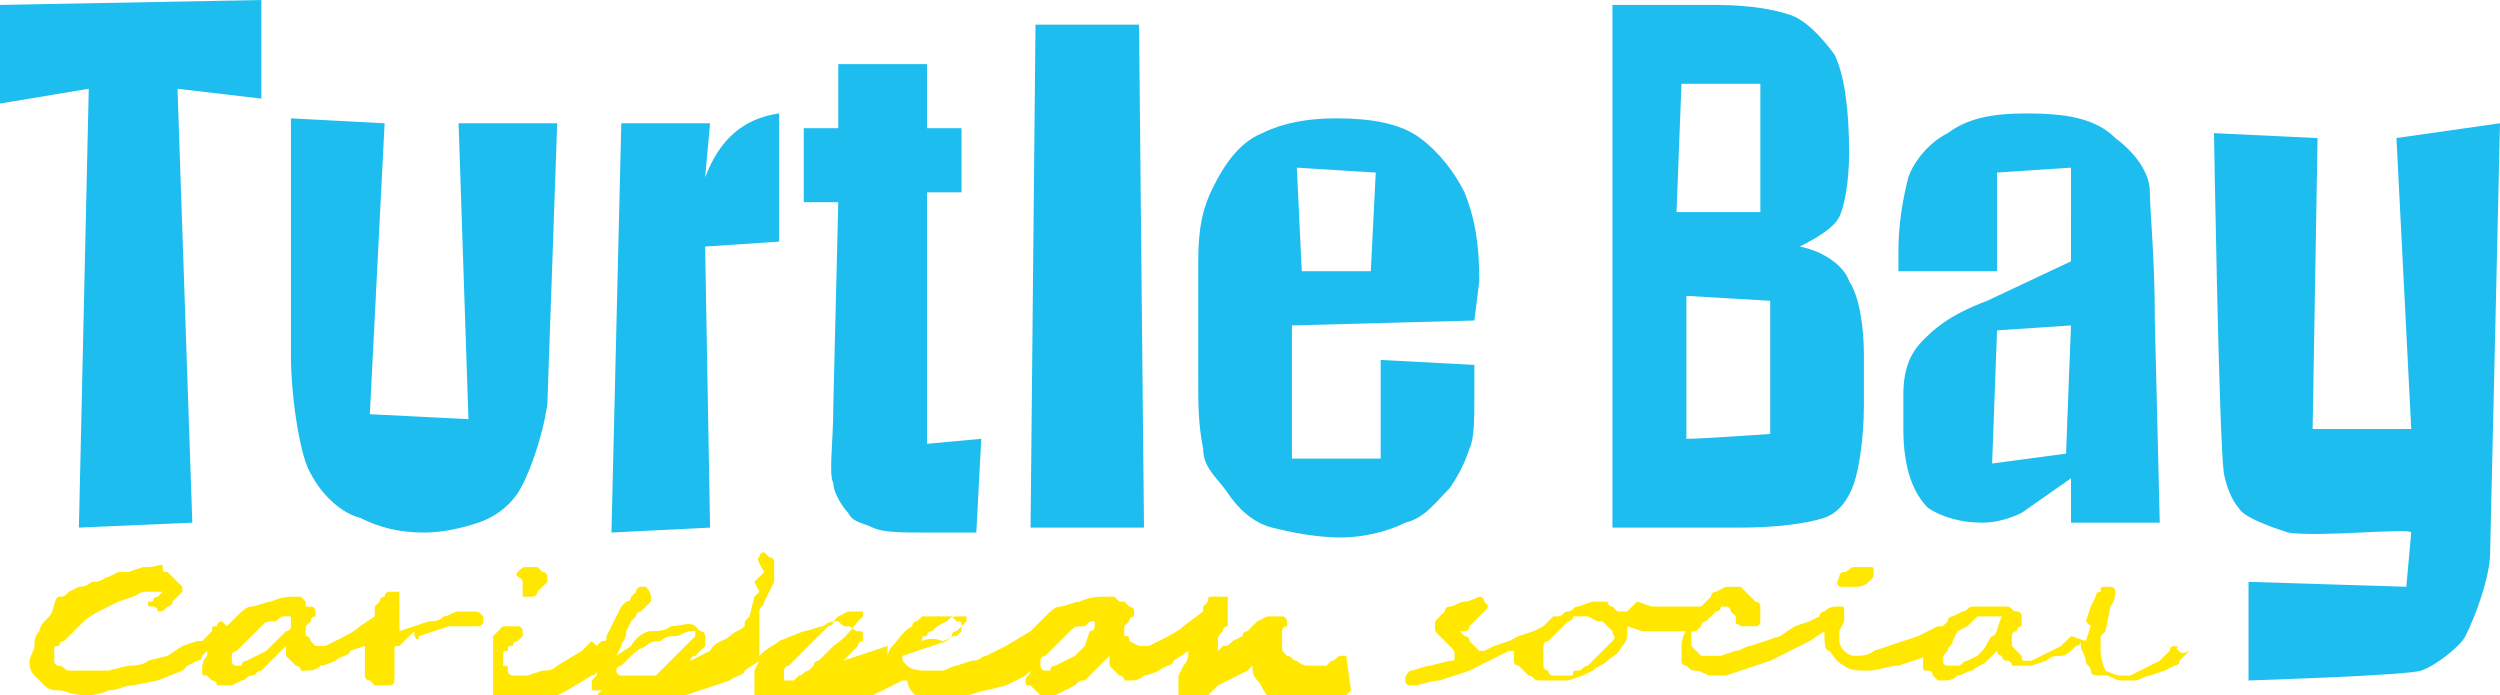 <?xml version="1.0" encoding="utf-8"?>
<svg version="1.1" id="Layer_1" xmlns="http://www.w3.org/2000/svg" xmlns:xlink="http://www.w3.org/1999/xlink" x="0px" y="0px"
	 viewBox="0 0 50.7 14.1" style="enable-background:new 0 0 50.7 14.1;" xml:space="preserve">
<g>
	<path style="fill:#1DBDEF;" d="M14.4,2.5l-0.1,1.1c0.3-0.8,0.8-1.2,1.5-1.3v2.6L14.3,5l0.1,5.7l-2,0.1l0.2-8.3L14.4,2.5
		C14.4,2.5,14.4,2.5,14.4,2.5z M18.8,1.3v1.3h0.7v1.3h-0.7V9l1.1-0.1l-0.1,1.9h-1c-0.5,0-0.9,0-1.1-0.1c-0.2-0.1-0.4-0.1-0.5-0.3
		c-0.1-0.1-0.3-0.4-0.3-0.6c-0.1-0.2,0-0.8,0-1.6L17,4.1h-0.7V2.6h0.7V1.3L18.8,1.3C18.8,1.3,18.8,1.3,18.8,1.3z M23.1,0.5l0.1,10.2
		h-2.3l0.1-10.2H23.1C23.1,0.5,23.1,0.5,23.1,0.5z M29.9,6.5l-3.7,0.1v2.7H28v-2l1.9,0.1v0.6c0,0.5,0,0.9-0.1,1.1
		c-0.1,0.3-0.2,0.5-0.4,0.8c-0.3,0.3-0.5,0.6-0.9,0.7c-0.4,0.2-0.9,0.3-1.3,0.3c-0.5,0-1-0.1-1.4-0.2c-0.4-0.1-0.7-0.4-0.9-0.7
		s-0.5-0.5-0.5-0.9c-0.1-0.5-0.1-0.9-0.1-1.4V5.3c0-0.7,0.1-1.1,0.3-1.5c0.2-0.4,0.5-0.9,1-1.1c0.4-0.2,0.9-0.3,1.5-0.3
		c0.7,0,1.3,0.1,1.7,0.4s0.7,0.7,0.9,1.1c0.2,0.5,0.3,1,0.3,1.8L29.9,6.5L29.9,6.5z M27.8,5.5l0.1-2l-1.6-0.1l0.1,2.1
		C26.4,5.5,27.8,5.5,27.8,5.5z M40.3,5.5h-1.8V5.1c0-0.6,0.1-1.1,0.2-1.5c0.1-0.3,0.4-0.7,0.8-0.9c0.4-0.3,0.9-0.4,1.6-0.4
		c0.8,0,1.4,0.1,1.8,0.5c0.4,0.3,0.7,0.7,0.7,1.1s0.1,1.3,0.1,2.6l0.1,4.1H42V9.7l-1,0.7c-0.2,0.1-0.5,0.2-0.8,0.2
		c-0.4,0-0.8-0.1-1.1-0.3c-0.3-0.3-0.5-0.8-0.5-1.6V8c0-0.6,0.2-0.9,0.4-1.1s0.5-0.5,1.3-0.8l1.7-0.8V3.4l-1.5,0.1V5.5z M42,6.6
		l-1.5,0.1l-0.1,2.7l1.5-0.2C41.9,9.1,42,6.6,42,6.6z M50.7,2.5l-0.2,8.7c0,0.5-0.3,1.3-0.5,1.7c-0.1,0.2-0.6,0.6-0.9,0.7
		c-0.3,0.1-3.5,0.2-3.5,0.2v-2l3.2,0.1l0.1-1.1c0-0.1-1.9,0.1-2.5,0c-0.3-0.1-0.9-0.3-1-0.5c0,0-0.2-0.2-0.3-0.7
		c-0.1-0.7-0.2-6.9-0.2-6.9l2.1,0.1l-0.1,5.9h2l-0.3-5.9L50.7,2.5L50.7,2.5z M11.3,2.5l-0.2,5.7c-0.1,0.7-0.4,1.5-0.6,1.8
		c-0.2,0.3-0.5,0.5-0.8,0.6c-0.3,0.1-0.7,0.2-1.1,0.2c-0.5,0-0.9-0.1-1.3-0.3c-0.4-0.1-0.8-0.5-1-0.9C6.1,9.3,5.9,8.1,5.9,7.2V2.4
		l1.9,0.1L7.5,8.4l2,0.1L9.3,2.5C9.3,2.5,11.3,2.5,11.3,2.5z M32.7,0.1h2.1c0.7,0,1.2,0.1,1.5,0.2s0.6,0.4,0.9,0.8
		c0.2,0.4,0.3,1.1,0.3,2c0,0.6-0.1,1.1-0.2,1.3S36.9,4.8,36.5,5c0.5,0.1,0.9,0.4,1,0.7c0.2,0.3,0.3,0.9,0.3,1.5v1
		c0,0.7-0.1,1.3-0.2,1.6c-0.1,0.3-0.3,0.6-0.6,0.7c-0.3,0.1-0.9,0.2-1.7,0.2h-2.6C32.7,10.8,32.7,0.1,32.7,0.1z M34.1,1.7l-0.1,2.6
		h1.7V1.7C35.7,1.7,34.1,1.7,34.1,1.7z M34.2,6v2.9c0.3,0,1.7-0.1,1.7-0.1V6.1L34.2,6C34.2,6,34.2,6,34.2,6z M5.3,0v2L3.6,1.8
		l0.3,8.8l-2.3,0.1l0.2-8.9L0,2.1V0.1C0,0.1,5.3,0,5.3,0z"/>
	<g>
		<path style="fill:#FFE700;" d="M9.8,12.5C9.8,12.5,9.7,12.5,9.8,12.5c-0.1-0.1-0.1-0.1-0.2-0.1H9.3c-0.1,0-0.2,0.1-0.3,0.1
			c-0.1,0.1-0.2,0.1-0.3,0.1l-0.3,0.1l-0.3,0.1L8.1,13v-0.1v-0.1v-0.1v-0.1v-0.1v-0.1v-0.1v-0.1v-0.1v-0.1H8.1H8H7.9
			c0,0-0.1,0-0.1,0.1c0,0-0.1,0-0.1,0.1l-0.1,0.1v0.1v0.1l0,0l-0.3,0.2c-0.1,0.1-0.3,0.2-0.5,0.3l-0.2,0.1H6.5H6.4l-0.1-0.1
			c0,0,0-0.1-0.1-0.1v-0.1v-0.1l0.1-0.1c0,0,0-0.1,0.1-0.1v-0.1c0,0,0-0.1-0.1-0.1H6.3H6.2v-0.1l-0.1-0.1H6.1H6
			c-0.1,0-0.3,0-0.5,0.1c-0.1,0-0.3,0.1-0.4,0.1s-0.2,0.1-0.3,0.2l-0.2,0.2c0,0-0.1-0.1-0.1-0.1l0,0l0,0c0,0-0.1,0-0.1,0.1
			c-0.1,0-0.1,0-0.1,0.1L4.1,13H4l-0.3,0.1l-0.3,0.2l-0.4,0.1c-0.1,0.1-0.3,0.1-0.4,0.1l-0.4,0.1H1.7H1.4c-0.1,0-0.1-0.1-0.2-0.1
			s-0.1-0.1-0.1-0.1v-0.1v-0.1c0-0.1,0-0.1,0.1-0.1c0-0.1,0.1-0.1,0.1-0.1l0.1-0.1c0.1-0.1,0.2-0.2,0.3-0.3s0.3-0.2,0.5-0.3l0.2-0.1
			l0.3-0.1L2.9,12h0.2h0.1h0.1l-0.1,0.1c-0.1,0-0.1,0.1-0.1,0.1L3,12.2c0,0.1,0,0.1,0.1,0.1c0.1,0,0.1,0.1,0.1,0.1
			c0.1,0,0.1,0,0.2-0.1c0,0,0.1,0,0.1-0.1l0.1-0.1c0,0,0.1-0.1,0.1-0.1S3.7,12,3.7,12v-0.1l-0.1-0.1l-0.1-0.1l-0.1-0.1
			c-0.1,0-0.1,0-0.1-0.1s-0.1,0-0.3,0H2.9l-0.3,0.1H2.4l-0.2,0.1c-0.1,0-0.1,0.1-0.3,0.1c-0.1,0-0.1,0.1-0.3,0.1l-0.2,0.1
			c-0.1,0.1-0.1,0.1-0.2,0.1S1.1,12.4,1,12.5c-0.1,0.1-0.2,0.2-0.2,0.3c-0.1,0.1-0.1,0.2-0.1,0.3c0,0.1-0.1,0.2-0.1,0.3
			s0,0.2,0.1,0.3l0.2,0.2c0.1,0.1,0.2,0.1,0.3,0.1c0.1,0,0.3,0.1,0.5,0.1c0.1,0,0.3,0,0.5-0.1c0.2,0,0.3-0.1,0.5-0.1l0.5-0.1
			l0.5-0.2l0.1-0.1l0.2-0.1c0.1,0,0.1-0.1,0.1-0.1l0.1-0.1v0.1c-0.1,0.1-0.1,0.2-0.1,0.3s0,0.1,0.1,0.1c0,0,0.1,0.1,0.1,0.1
			c0.1,0,0.1,0.1,0.1,0.1h0.2h0.1l0.2-0.1c0.1,0,0.1-0.1,0.2-0.1s0.1-0.1,0.2-0.1l0.1-0.1l0.1-0.1l0.1-0.1l0.1-0.1l0.1-0.1l0,0v0.1
			v0.1l0.1,0.1l0.1,0.1c0,0,0.1,0,0.1,0.1h0.1c0.1,0,0.2,0,0.3-0.1c0.1,0,0.3-0.1,0.3-0.1c0.1-0.1,0.3-0.1,0.3-0.2l0.3-0.1V13v0.1
			l0,0v0.1v0.1v0.1v0.2v0.1c0,0.1,0.1,0.1,0.1,0.1s0.1,0.1,0.1,0.1l0,0h0.1h0.1h0.1c0,0,0.1,0,0.1-0.1v-0.1v-0.1v-0.1v-0.1v-0.1
			v-0.1c0-0.1,0-0.1,0.1-0.1l0.1-0.1c0,0,0.1-0.1,0.1-0.1l0.1-0.1C8.4,13,8.5,13,8.5,12.9l0.3-0.1l0.3-0.1h0.2h0.1h0.2h0.1
			c0,0,0.1,0,0.1-0.1C9.8,12.6,9.8,12.5,9.8,12.5C9.9,12.5,9.8,12.5,9.8,12.5L9.8,12.5L9.8,12.5L9.8,12.5z M5.9,12.5v0.1v0.1
			c0,0.1-0.1,0.1-0.1,0.1l-0.2,0.2l-0.2,0.2l-0.2,0.1l-0.2,0.1c-0.1,0-0.1,0.1-0.1,0.1H4.8c0,0-0.1,0-0.1-0.1v-0.1
			c0-0.1,0.1-0.1,0.1-0.1s0.1-0.1,0.1-0.1l0.1-0.1l0.3-0.3c0.1-0.1,0.1-0.1,0.3-0.1c0.1-0.1,0.1-0.1,0.2-0.1L5.9,12.5L5.9,12.5
			C5.9,12.5,5.9,12.5,5.9,12.5C5.9,12.5,5.9,12.5,5.9,12.5L5.9,12.5L5.9,12.5L5.9,12.5C5.9,12.6,5.9,12.5,5.9,12.5z M10.6,12.1
			L10.6,12.1h0.1h0.1c0,0,0.1,0,0.1-0.1l0.1-0.1c0,0,0.1-0.1,0.1-0.1v-0.1c0,0,0-0.1-0.1-0.1l-0.1-0.1h-0.1h-0.1
			c-0.1,0-0.1,0-0.2,0.1s0.1,0.1,0.1,0.2v0.1v0.1L10.6,12.1L10.6,12.1C10.5,12,10.6,12.1,10.6,12.1z"/>
		<path style="fill:#FFE700;" d="M27.3,13.3L27.3,13.3h-0.1c-0.1,0-0.1,0.1-0.2,0.1l-0.1,0.1h-0.1h-0.2c-0.1,0-0.2,0-0.3-0.1
			c-0.1,0-0.1-0.1-0.2-0.1c-0.1-0.1-0.1-0.1-0.1-0.2v-0.2v-0.1c0,0,0-0.1,0.1-0.1v-0.1l0,0l0,0c0,0,0-0.1-0.1-0.1h-0.1h-0.2
			l-0.2,0.1l-0.1,0.1l-0.1,0.1c-0.1,0-0.1,0.1-0.1,0.1l-0.2,0.1c-0.1,0.1-0.1,0.1-0.2,0.1l-0.1,0.1v-0.1v-0.1V13
			c0-0.1,0-0.1,0.1-0.2c0,0,0-0.1,0.1-0.1v-0.1v-0.1v-0.1v-0.1v-0.1v-0.1h-0.1h-0.1h-0.1c-0.1,0-0.1,0-0.1,0.1l-0.1,0.1v0.1l0,0
			l-0.4,0.3c-0.1,0.1-0.3,0.2-0.5,0.3l-0.2,0.1h-0.1h-0.1L22.9,13c0-0.1,0-0.1-0.1-0.1v-0.1v-0.1l0.1-0.1c0,0,0-0.1,0.1-0.1v-0.1
			c0,0,0-0.1-0.1-0.1l-0.1-0.1l0,0h-0.1l0,0l0,0l-0.1-0.1h-0.1h-0.1c-0.1,0-0.3,0-0.5,0.1c-0.1,0-0.3,0.1-0.4,0.1s-0.2,0.1-0.3,0.2
			l-0.2,0.2l-0.1,0.1l-0.5,0.3l-0.4,0.2c-0.1,0-0.1,0.1-0.3,0.1l-0.3,0.1c-0.1,0-0.2,0.1-0.3,0.1h-0.3c-0.1,0-0.3,0-0.4-0.1
			c-0.1-0.1-0.1-0.1-0.1-0.2l0.3-0.1l0.3-0.1l0.3-0.1c0.1-0.1,0.1-0.1,0.2-0.1l0.1-0.1v-0.1c0-0.1,0-0.1-0.1-0.1
			c0,0-0.1-0.1-0.1-0.1h-0.1h-0.1h-0.1h-0.1h-0.1h-0.1l-0.1,0.1c-0.1,0-0.1,0.1-0.1,0.1c-0.2,0.1-0.3,0.3-0.4,0.4
			c-0.1,0.1-0.1,0.2-0.1,0.3L18,13.1l-0.3,0.1l-0.3,0.1l-0.3,0.1l-0.1,0.1l0,0c0,0,0.1-0.1,0.1-0.1l0.1-0.1l0.1-0.1l0.1-0.1
			c0-0.1,0.1-0.1,0.1-0.1v-0.1c0-0.1,0-0.1-0.1-0.1s-0.1-0.1-0.2-0.1c-0.1,0-0.1,0-0.2-0.1c-0.1,0-0.2,0-0.3,0.1
			c-0.1,0-0.3,0.1-0.4,0.1l-0.5,0.2c-0.1,0.1-0.2,0.1-0.4,0.3l0,0V13v-0.1v-0.1v-0.1v-0.1v-0.1v-0.1c0-0.1,0.1-0.1,0.1-0.2l0.1-0.2
			l0.1-0.2v-0.2v-0.1v-0.1c0,0,0-0.1-0.1-0.1c0,0-0.1-0.1-0.1-0.1l0,0c-0.1,0-0.1,0.1-0.1,0.1c-0.1,0,0.1,0.3,0.1,0.3l-0.1,0.1
			l-0.1,0.1L15.4,12l-0.1,0.1l-0.1,0.4c-0.1,0.1-0.1,0.1-0.1,0.2c-0.1,0.1-0.2,0.1-0.3,0.2c-0.1,0.1-0.3,0.1-0.4,0.3L14,13.4
			c0,0,0-0.1,0.1-0.1c0.1-0.1,0.1-0.1,0.1-0.1s0.1-0.1,0.1-0.1v-0.1v-0.1c0-0.1-0.1-0.1-0.1-0.1c0,0-0.1-0.1-0.1-0.1
			c-0.1-0.1-0.3,0-0.5,0c-0.1,0.1-0.3,0.1-0.4,0.1s-0.3,0.1-0.4,0.3l-0.3,0.2l0.1-0.2c0-0.1,0.1-0.1,0.1-0.3l0.1-0.2l0.1-0.1
			c0-0.1,0.1-0.1,0.1-0.1l0.1-0.1l0.1-0.1v-0.1c0-0.1-0.1-0.2-0.1-0.2h-0.1c0,0-0.1,0-0.1,0.1l-0.1,0.1c0,0.1-0.1,0.1-0.1,0.1
			l-0.1,0.1l-0.1,0.2l-0.1,0.2l-0.1,0.2c0,0.1,0,0.1-0.1,0.1l-0.1,0.1L12,13l-0.1,0.1l-0.1,0.1l-0.5,0.3c-0.1,0.1-0.2,0.1-0.3,0.1
			l-0.3,0.1h-0.2h-0.1c0,0-0.1,0-0.1-0.1s0-0.1-0.1-0.1v-0.1v-0.1c0-0.1,0-0.1,0.1-0.1c0-0.1,0-0.1,0.1-0.1c0-0.1,0.1-0.1,0.1-0.1
			l0.1-0.1v-0.1c0-0.1-0.1-0.1-0.1-0.1h-0.2h-0.1l-0.1,0.1l-0.1,0.1v0.1v0.1v0.1v0.1v0.1v0.1v0.1v0.2v0.2v0.1c0,0.1,0.1,0.1,0.1,0.1
			c0.1,0,0.1,0.1,0.2,0.1h0.2h0.3c0.1,0,0.3-0.1,0.3-0.1l0.4-0.2l0.5-0.3c0.1,0,0.1-0.1,0.1-0.1v0.1l-0.1,0.1v0.1v0.1l0,0h0.1h0.1
			l0,0l-0.1,0.1l0,0c0,0,0,0.1,0.1,0.1c0,0,0.1,0.1,0.1,0.1l0.1,0.1h0.1H13l0.3-0.1l0,0h0.1l0.2-0.1c0.1,0,0.2-0.1,0.3-0.1l0.3-0.1
			l0.3-0.1l0.3-0.1c0.1-0.1,0.3-0.1,0.3-0.2l0.3-0.2l0,0l-0.1,0.2v0.1v0.1v0.1v0.1v0.1v0.1v0.1v0.1v0.1h0.1c0,0,0,0.1,0.1,0.1
			l0.1,0.1l0.1,0.1h0.1h0.1h0.1h0.1H16h0.1l0.2-0.1l0.2-0.1l0.3-0.1l0.2-0.1l0.3-0.1l0.3-0.1l0.1-0.1l0.2-0.1l0.2-0.1l0.2-0.1h0.1
			c0,0.1,0.1,0.3,0.2,0.3c0.1,0.1,0.3,0.1,0.6,0.1l0,0c0.1,0,0.3,0,0.4-0.1c0.1,0,0.3-0.1,0.4-0.1l0.4-0.1l0.4-0.2l0.1-0.1
			c0,0.1-0.1,0.1-0.1,0.2c0,0.1,0,0.1,0.1,0.1c0,0,0.1,0.1,0.1,0.1s0.1,0.1,0.1,0.1h0.2h0.1l0.2-0.1l0.2-0.1
			c0.1-0.1,0.1-0.1,0.2-0.1l0.1-0.1l0.1-0.1l0.1-0.1l0.1-0.1l0.1-0.1l0,0v0.1v0.1l0.1,0.1l0.1,0.1c0,0,0.1,0,0.1,0.1h0.1
			c0.1,0,0.2,0,0.3-0.1c0.1,0,0.3-0.1,0.3-0.1c0.1-0.1,0.3-0.1,0.3-0.2l0.3-0.2l0,0c0,0.1,0,0.2-0.1,0.3l-0.1,0.2v0.1v0.1v0.1v0.1
			v0.1l0.1,0.1H24h0.1h0.1h0.1c0,0,0.1,0,0.1-0.1l0.1-0.1c0,0,0.1-0.1,0.1-0.1l0.1-0.1l0.2-0.1l0.2-0.1l0.2-0.1l0.1-0.1
			c0,0.1,0,0.2,0.1,0.3c0.1,0.1,0.1,0.2,0.2,0.3c0.1,0.1,0.2,0.1,0.3,0.1c0.1,0,0.3,0.1,0.4,0.1h0.4c0.1,0,0.2-0.1,0.3-0.1
			s0.1-0.1,0.2-0.1c0.1-0.1,0.1-0.1,0.1-0.1L27.3,13.3L27.3,13.3L27.3,13.3L27.3,13.3L27.3,13.3L27.3,13.3z M13.9,13.1
			c0,0-0.1,0.1-0.1,0.1s-0.1,0.1-0.1,0.1l-0.1,0.1l-0.1,0.1c0,0-0.1,0.1-0.1,0.1l-0.1,0.1h-0.2h-0.2h-0.3c0,0-0.1,0-0.1-0.1
			s0.1-0.1,0.1-0.1l0.2-0.2c0.1-0.1,0.1-0.1,0.3-0.2c0.1-0.1,0.2-0.1,0.3-0.1c0.1-0.1,0.2-0.1,0.3-0.1c0.1,0,0.2-0.1,0.3-0.1h0.1
			v0.1L13.9,13.1C13.9,13,13.9,13,13.9,13.1z M16.9,13.1l-0.1,0.1l-0.1,0.1l-0.1,0.1c-0.1,0-0.1,0.1-0.1,0.1l-0.1,0.1
			c-0.1,0-0.1,0.1-0.2,0.1l-0.1,0.1h-0.1h-0.1l0,0l0,0l0,0v-0.1l0,0v-0.1c0,0,0-0.1,0.1-0.1l0.1-0.1l0.1-0.1l0.1-0.1l0.1-0.1
			c0,0,0.1-0.1,0.1-0.1l0.1-0.1l0.1-0.1l0.1-0.1c0,0,0.1,0,0.1-0.1l0.1-0.1l0.2-0.1h0.1l0,0h0.1h0.1l0,0v0.1c0,0-0.1,0.1-0.1,0.1
			C17.1,13,16.9,13.1,16.9,13.1z M18.7,13L18.7,13c0-0.1,0-0.1,0.1-0.1c0,0,0-0.1,0.1-0.1c0.1-0.1,0.1-0.1,0.3-0.2
			c0.1-0.1,0.1-0.1,0.3-0.1h0.1l0,0v0.1l-0.1,0.1l-0.1,0.1c-0.1,0-0.1,0.1-0.1,0.1s-0.1,0.1-0.2,0.1C18.9,12.9,18.7,13,18.7,13z
			 M22.3,12.5c0,0.1,0,0.1-0.1,0.1v0.1c0,0.1-0.1,0.1-0.1,0.1L22,13.1l-0.2,0.2l-0.2,0.1l-0.2,0.1c-0.1,0-0.1,0.1-0.1,0.1h-0.1
			c0,0-0.1,0-0.1-0.1v-0.1c0-0.1,0.1-0.1,0.1-0.1c0,0,0.1-0.1,0.1-0.1l0.1-0.1l0.3-0.3c0.1-0.1,0.1-0.1,0.3-0.1
			c0.1-0.1,0.1-0.1,0.2-0.1h0.2l0,0C22.3,12.5,22.3,12.5,22.3,12.5L22.3,12.5C22.3,12.5,22.3,12.5,22.3,12.5z M37.4,11.9h0.2
			c0.1,0,0.2,0,0.3-0.1s0.1-0.1,0.1-0.2s0-0.1-0.1-0.1h-0.2h-0.1c-0.1,0-0.1,0.1-0.2,0.1s-0.1,0.1-0.1,0.1
			C37.2,11.9,37.3,11.9,37.4,11.9z"/>
		<path style="fill:#FFE700;" d="M44.1,13.1c-0.1,0-0.1,0.1-0.1,0.1l-0.1,0.1l-0.1,0.1l-0.2,0.1l-0.2,0.1l-0.2,0.1H43
			c-0.1,0-0.3-0.1-0.3-0.1s-0.1-0.2-0.1-0.4v-0.1v-0.1v-0.1l0.1-0.1l0.1-0.5c0.1-0.1,0.1-0.3,0.1-0.3l0,0l0,0c0,0,0-0.1-0.1-0.1
			h-0.1c-0.1,0-0.1,0-0.1,0.1c-0.1,0-0.1,0.1-0.1,0.1l-0.1,0.2l-0.1,0.3l0.1,0.1l-0.1,0.3L42,12.9l-0.2,0.2l-0.2,0.1l-0.2,0.1
			l-0.2,0.1h-0.1c-0.1,0-0.1,0-0.1-0.1c0,0-0.1-0.1-0.1-0.1s-0.1-0.1-0.1-0.1v-0.1v-0.1c0,0,0-0.1,0.1-0.1c0,0,0-0.1,0.1-0.1v-0.1
			v-0.1l0,0l0,0c0-0.1-0.1-0.1-0.1-0.1c-0.1,0-0.1-0.1-0.2-0.1h-0.3H40c-0.1,0-0.1,0.1-0.2,0.1l-0.2,0.1c-0.1,0-0.1,0.1-0.1,0.1
			l-0.1,0.1l0,0h-0.1l-0.2,0.1l-0.2,0.1l-0.3,0.1l-0.3,0.1l-0.3,0.1c-0.1,0.1-0.3,0.1-0.4,0.1s-0.2-0.1-0.2-0.1
			c-0.1-0.1-0.1-0.2-0.1-0.3v-0.1l0.1-0.2v-0.1v-0.1c0-0.1,0-0.1-0.1-0.1s-0.2,0-0.3,0.1c-0.1,0-0.1,0.1-0.1,0.1l-0.2,0.1l-0.3,0.1
			l-0.3,0.2l-0.3,0.1l-0.3,0.1c-0.1,0-0.2,0.1-0.3,0.1l-0.3,0.1h-0.3h-0.1l-0.1-0.1l-0.1-0.1v-0.1v-0.1c0-0.1,0-0.1,0.1-0.1l0.1-0.1
			c0-0.1,0.1-0.1,0.1-0.1l0.1-0.1l0.1-0.1c0.1,0,0.1-0.1,0.1-0.1h0.1c0,0,0.1,0,0.1,0.1c0,0,0.1,0.1,0.1,0.1v0.1c0,0.1,0,0,0.1,0.1
			h0.1h0.1h0.1c0,0,0.1,0,0.1-0.1v-0.1v-0.1v-0.1c0,0,0-0.1-0.1-0.1l-0.1-0.1l-0.1-0.1c0,0-0.1-0.1-0.1-0.1H35l-0.2,0.1
			c-0.1,0-0.1,0.1-0.1,0.1l-0.1,0.1l-0.1,0.1h-0.1h-0.2H34h-0.5l-0.3-0.1L33,12.4h-0.1h-0.1c0,0-0.1-0.1-0.1-0.1c0,0-0.1,0-0.1-0.1
			h-0.3L32,12.3c-0.1,0-0.1,0.1-0.2,0.1c-0.1,0-0.1,0.1-0.2,0.1h-0.1l0,0l-0.1,0.1l-0.1,0.1l-0.2,0.1l-0.3,0.1l-0.2,0.1l-0.3,0.1
			l-0.2,0.1h-0.1L30,13.2l-0.1-0.1l-0.1-0.1c0-0.1-0.1-0.1-0.1-0.1c-0.1-0.1-0.1-0.1-0.1-0.1h0.1c0,0,0.1,0,0.1-0.1l0.1-0.1l0.1-0.1
			l0,0l0.1-0.1c0.1-0.1,0.1-0.1,0-0.2c0-0.1-0.1-0.1-0.1-0.1s-0.2,0.1-0.3,0.1s-0.2,0.1-0.3,0.1s-0.1,0.1-0.1,0.1
			c-0.1,0.1-0.1,0.1-0.1,0.1c-0.1,0.1-0.1,0.1-0.1,0.2c0,0.1,0,0.1,0.1,0.2l0.1,0.1l0.1,0.1c0.1,0.1,0.1,0.1,0.1,0.2
			c0,0.1,0,0.1-0.1,0.1l-0.4,0.1c-0.1,0-0.3,0.1-0.4,0.1c-0.1,0.1-0.1,0.1-0.1,0.2c0,0.1,0.1,0.1,0.1,0.1h0.1c0.1,0,0.3-0.1,0.5-0.1
			l0.3-0.1l0.3-0.1l0.2-0.1l0.2-0.1l0.2-0.1l0.2-0.1h0.1v0.2c0,0,0,0.1,0.1,0.1l0.1,0.1l0.1,0.1c0.1,0,0.1,0.1,0.2,0.1h0.3h0.3
			l0.3-0.1l0.2-0.1c0.1-0.1,0.2-0.1,0.3-0.2c0.1-0.1,0.2-0.1,0.3-0.3c0.1-0.1,0.1-0.2,0.1-0.3v-0.1l0.3,0.1h0.4h0.4h0.1
			c-0.1,0.1-0.1,0.3-0.1,0.4l0,0v0.2c0,0.1,0.1,0.1,0.1,0.1c0.1,0.1,0.1,0.1,0.2,0.1c0.1,0,0.2,0.1,0.3,0.1h0.3l0.3-0.1l0.3-0.1
			l0.3-0.1l0.4-0.2l0.4-0.2l0.3-0.2v0.1c0,0.1,0,0.3,0.1,0.3c0.1,0.1,0.1,0.2,0.3,0.3c0.1,0.1,0.3,0.1,0.5,0.1s0.4-0.1,0.6-0.1
			l0.3-0.1l0.3-0.1H39v0.1v0.1c0,0.1,0,0.1,0.1,0.1s0.1,0.1,0.1,0.1s0.1,0.1,0.1,0.1h0.1c0.1,0,0.2,0,0.3-0.1c0.1,0,0.2-0.1,0.3-0.1
			c0.1-0.1,0.2-0.1,0.3-0.2s0.1-0.1,0.2-0.2l0,0c0,0.1,0.1,0.1,0.1,0.1c0,0.1,0.1,0.1,0.1,0.1c0.1,0,0.1,0.1,0.1,0.1h0.2h0.2
			l0.3-0.1c0.1-0.1,0.2-0.1,0.3-0.1s0.2-0.1,0.3-0.2c0.1,0,0.1-0.1,0.1-0.1v0.1c0,0.1,0.1,0.2,0.1,0.3c0,0.1,0.1,0.1,0.1,0.2
			s0.1,0.1,0.3,0.1c0.1,0,0.2,0.1,0.3,0.1h0.3c0.1,0,0.2-0.1,0.3-0.1l0.3-0.1l0.2-0.1c0,0,0.1,0,0.1-0.1l0.1-0.1l0.1-0.1
			C44.2,13.3,44.2,13.2,44.1,13.1C44.2,13.2,44.2,13.1,44.1,13.1L44.1,13.1L44.1,13.1L44.1,13.1z M32.7,13
			C32.7,13.1,32.7,13.1,32.7,13l-0.1,0.1l-0.1,0.1l-0.1,0.1l-0.1,0.1l-0.1,0.1c-0.1,0-0.1,0.1-0.2,0.1s-0.1,0-0.1,0.1h-0.1h-0.2
			h-0.1c0,0-0.1,0-0.1-0.1c0,0-0.1,0-0.1-0.1v-0.1v-0.1v-0.1v-0.1c0-0.1,0.1-0.1,0.1-0.1l0.1-0.1l0.1-0.1l0.1-0.1l0.1-0.1
			c0,0,0.1,0,0.1-0.1h0.1h0.1h0.1l0.2,0.1l0,0l0,0h0.1l0.1,0.1l0.1,0.1C32.7,12.9,32.8,12.9,32.7,13L32.7,13L32.7,13
			C32.7,13,32.7,13,32.7,13z M40.4,12.9c-0.1,0.1-0.1,0.2-0.2,0.3l-0.1,0.1l-0.2,0.1c-0.1,0-0.1,0.1-0.2,0.1h-0.1h-0.1
			c0,0-0.1,0-0.1-0.1s0-0.1,0.1-0.2c0-0.1,0.1-0.1,0.1-0.2l0.1-0.2l0.2-0.1l0.1-0.1l0.1-0.1h0.1h0.1h0.1h0.1h0.1
			C40.5,12.7,40.5,12.9,40.4,12.9L40.4,12.9z"/>
	</g>
</g>
</svg>
